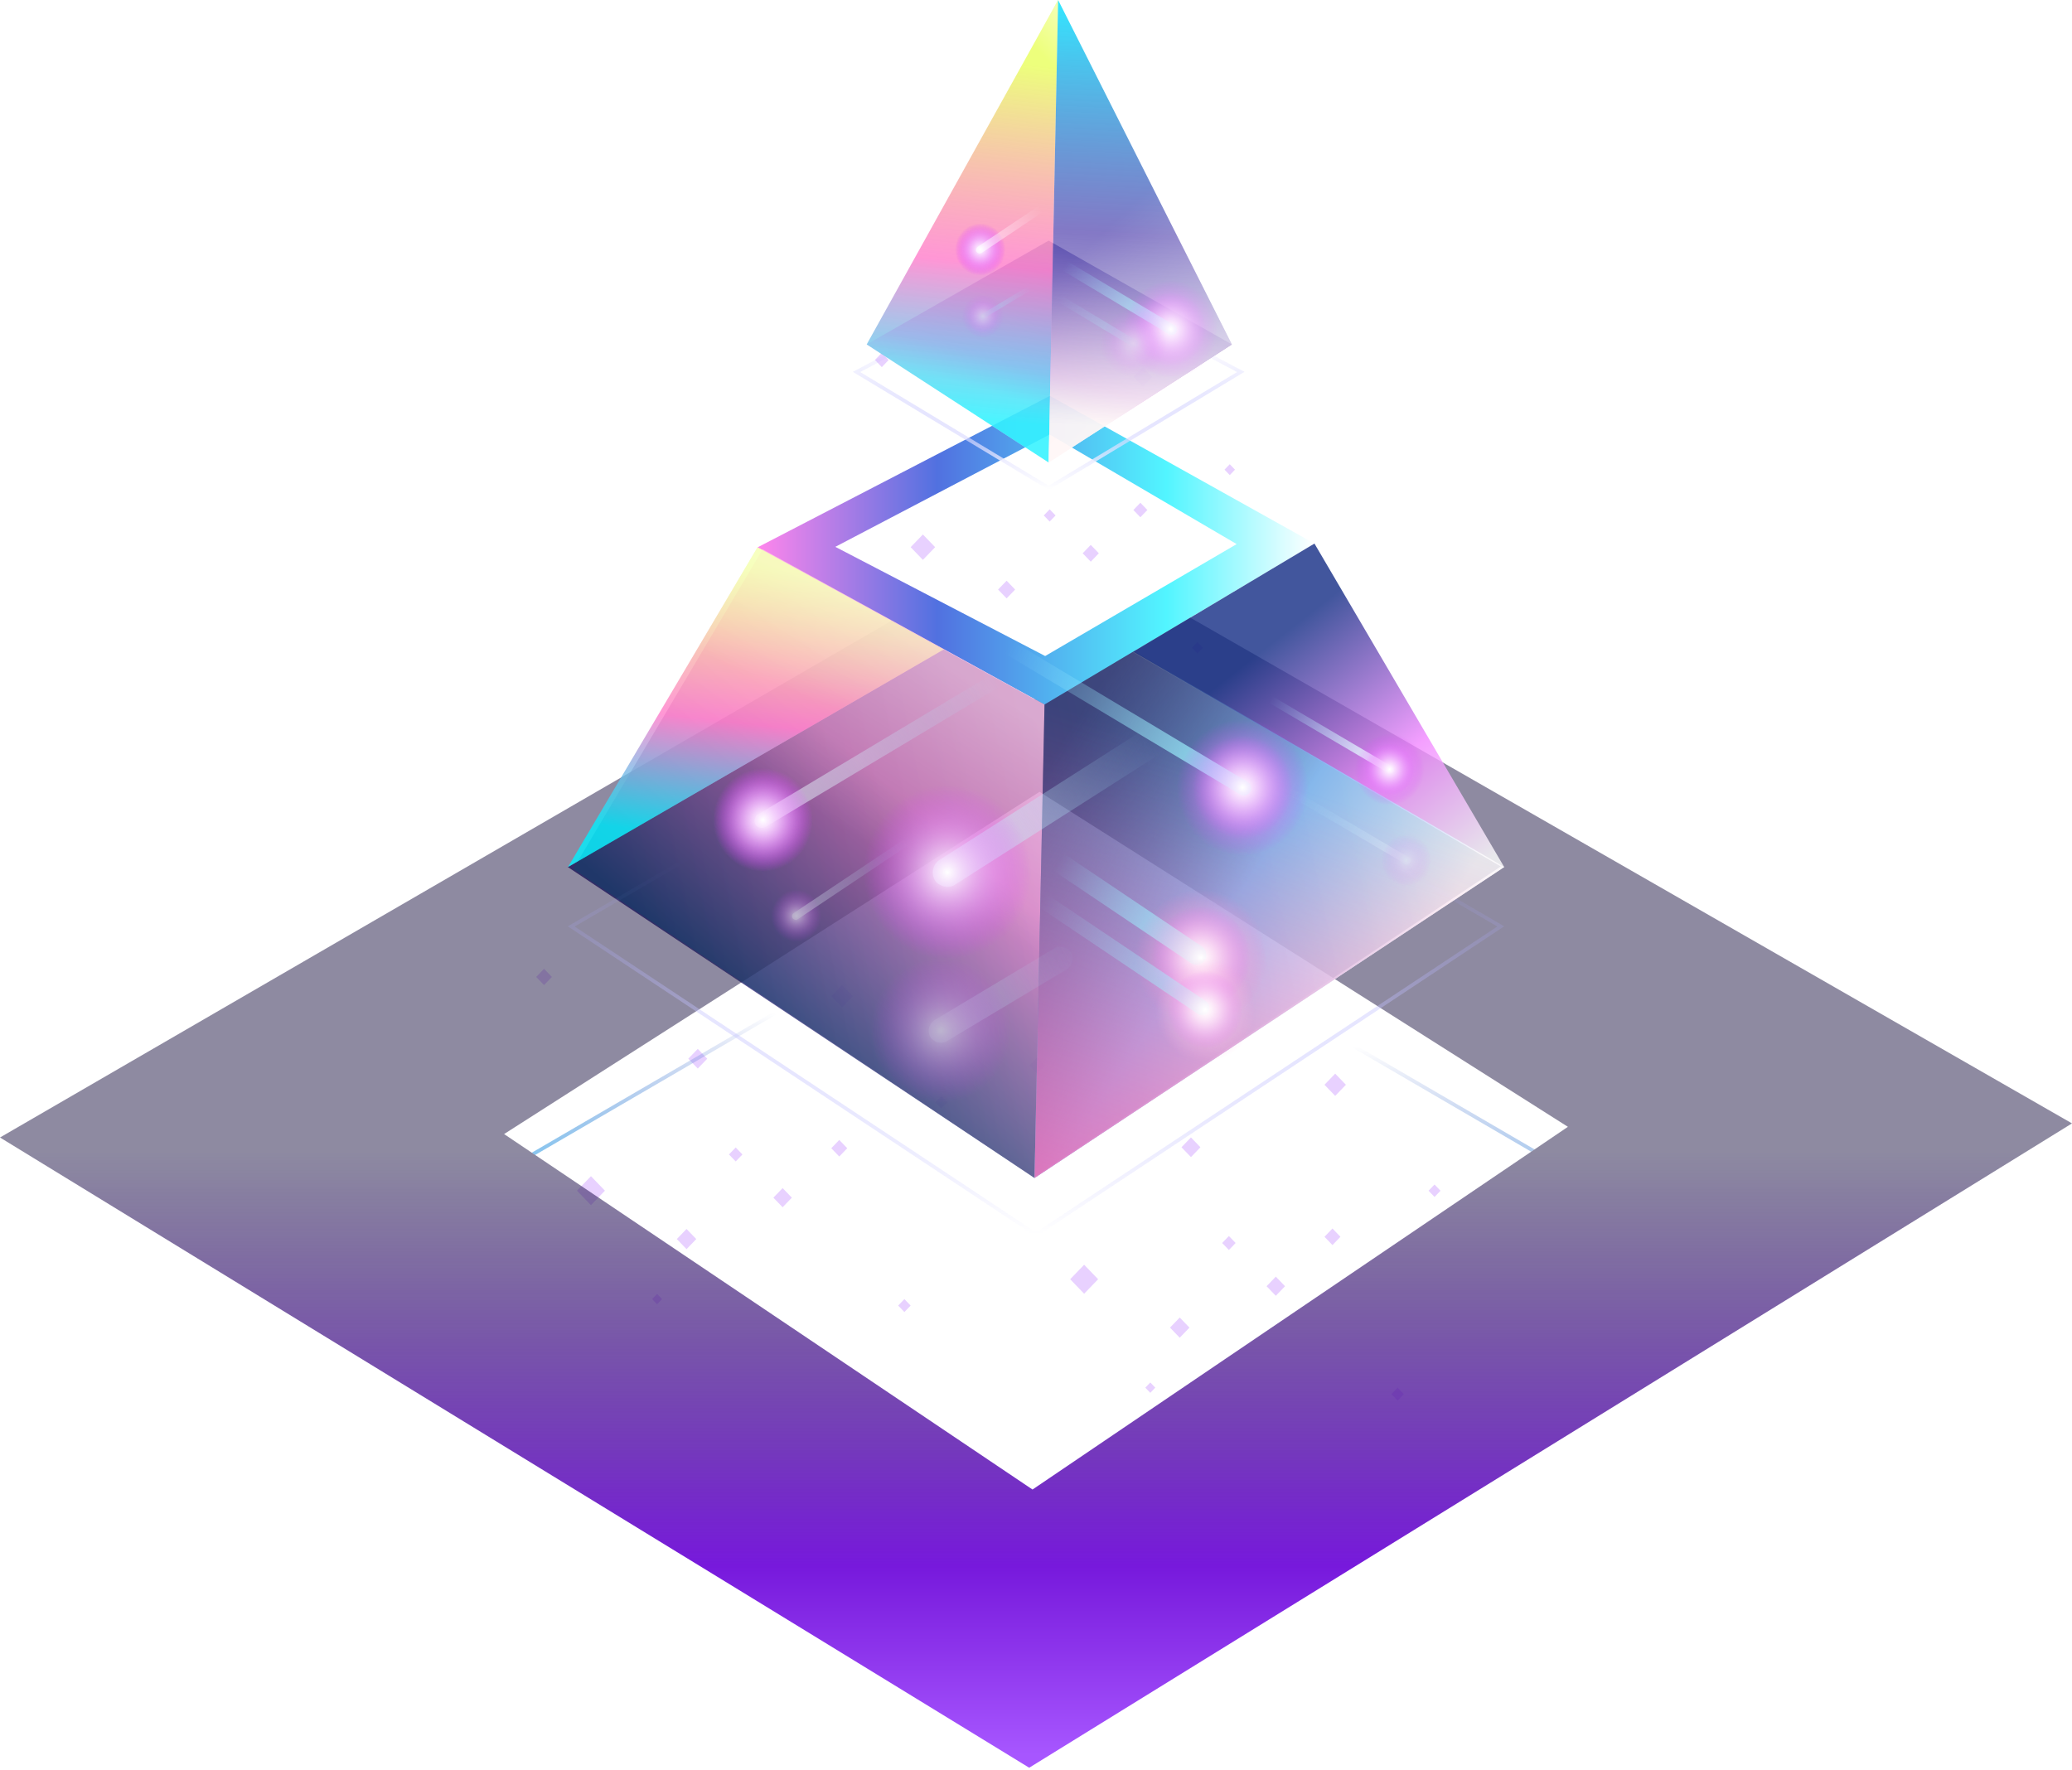 <svg width="590" height="504" viewBox="0 0 590 504" fill="none" xmlns="http://www.w3.org/2000/svg">
<g opacity="0.6">
<rect width="3.891" height="3.891" transform="matrix(0.694 0.72 -0.694 0.72 198.689 298.719)" fill="#D8B3FF"/>
<rect width="2.457" height="2.457" transform="matrix(0.694 0.72 -0.694 0.72 268.046 312.133)" fill="#D8B3FF"/>
<rect width="3.225" height="3.225" transform="matrix(0.694 0.72 -0.694 0.72 154.916 275.912)" fill="#D8B3FF"/>
<rect width="4.4" height="4.4" transform="matrix(0.694 0.72 -0.694 0.72 239.76 280.554)" fill="#D8B3FF"/>
<rect width="5.734" height="5.734" transform="matrix(0.694 0.72 -0.694 0.72 168.275 334.978)" fill="#D8B3FF"/>
<rect width="2.56" height="2.56" transform="matrix(0.694 0.72 -0.694 0.72 257.528 369.982)" fill="#D8B3FF"/>
<rect width="3.278" height="3.278" transform="matrix(0.694 0.72 -0.694 0.72 238.98 324.657)" fill="#D8B3FF"/>
<rect width="2.765" height="2.765" transform="matrix(0.694 0.72 -0.694 0.72 209.49 326.798)" fill="#D8B3FF"/>
<rect width="3.79" height="3.79" transform="matrix(0.694 0.72 -0.694 0.72 222.85 338.368)" fill="#D8B3FF"/>
<rect width="3.994" height="3.994" transform="matrix(0.694 0.72 -0.694 0.72 195.491 350.01)" fill="#D8B3FF"/>
<rect width="2.049" height="2.049" transform="matrix(0.694 0.72 -0.694 0.72 187.105 368.508)" fill="#D8B3FF"/>
</g>
<g opacity="0.6">
<rect width="3.891" height="3.891" transform="matrix(0.694 0.72 -0.694 0.72 339.124 323.94)" fill="#D8B3FF"/>
<rect width="2.457" height="2.457" transform="matrix(0.694 0.72 -0.694 0.72 408.48 337.353)" fill="#D8B3FF"/>
<rect width="3.225" height="3.225" transform="matrix(0.694 0.72 -0.694 0.72 295.351 301.132)" fill="#D8B3FF"/>
<rect width="4.4" height="4.4" transform="matrix(0.694 0.72 -0.694 0.72 380.194 305.774)" fill="#D8B3FF"/>
<rect width="5.734" height="5.734" transform="matrix(0.694 0.72 -0.694 0.72 308.71 360.197)" fill="#D8B3FF"/>
<rect width="2.56" height="2.56" transform="matrix(0.694 0.72 -0.694 0.72 397.964 395.202)" fill="#D8B3FF"/>
<rect width="3.278" height="3.278" transform="matrix(0.694 0.72 -0.694 0.72 379.416 349.878)" fill="#D8B3FF"/>
<rect width="2.765" height="2.765" transform="matrix(0.694 0.72 -0.694 0.72 349.925 352.017)" fill="#D8B3FF"/>
<rect width="3.79" height="3.79" transform="matrix(0.694 0.72 -0.694 0.72 363.285 363.587)" fill="#D8B3FF"/>
<rect width="3.994" height="3.994" transform="matrix(0.694 0.72 -0.694 0.72 335.927 375.23)" fill="#D8B3FF"/>
<rect width="2.049" height="2.049" transform="matrix(0.694 0.72 -0.694 0.72 327.541 393.727)" fill="#D8B3FF"/>
</g>
<g opacity="0.6">
<rect width="3.407" height="3.407" transform="matrix(0.694 0.72 -0.694 0.72 289.431 120.463)" fill="#D8B3FF"/>
<rect width="2.152" height="2.152" transform="matrix(0.694 0.72 -0.694 0.72 350.173 132.21)" fill="#D8B3FF"/>
<rect width="2.824" height="2.824" transform="matrix(0.694 0.72 -0.694 0.72 251.094 100.488)" fill="#D8B3FF"/>
<rect width="3.854" height="3.854" transform="matrix(0.694 0.72 -0.694 0.72 325.401 104.555)" fill="#D8B3FF"/>
<rect width="5.022" height="5.022" transform="matrix(0.694 0.72 -0.694 0.72 262.793 152.218)" fill="#D8B3FF"/>
<rect width="2.242" height="2.242" transform="matrix(0.694 0.72 -0.694 0.72 340.962 182.875)" fill="#D8B3FF"/>
<rect width="2.871" height="2.871" transform="matrix(0.694 0.72 -0.694 0.72 324.719 143.18)" fill="#D8B3FF"/>
<rect width="2.422" height="2.422" transform="matrix(0.694 0.72 -0.694 0.72 298.892 145.054)" fill="#D8B3FF"/>
<rect width="3.32" height="3.32" transform="matrix(0.694 0.72 -0.694 0.72 310.591 155.187)" fill="#D8B3FF"/>
<rect width="3.498" height="3.498" transform="matrix(0.694 0.72 -0.694 0.72 286.63 165.384)" fill="#D8B3FF"/>
<rect width="1.792" height="1.792" transform="matrix(0.694 0.72 -0.694 0.72 279.286 181.585)" fill="#D8B3FF"/>
</g>
<path fill-rule="evenodd" clip-rule="evenodd" d="M268.722 184.99L161.671 246.922L294.574 335.485L428.326 246.922L320.62 184.611L294.477 199.124L268.722 184.99Z" fill="url(#paint0_linear_1431_3)" fill-opacity="0.8"/>
<path fill-rule="evenodd" clip-rule="evenodd" d="M436.967 327.35L295.246 244.78L294.997 244.635L294.748 244.78L151.422 328.286L152.385 328.933L294.997 245.844L436.008 328L436.967 327.35Z" fill="url(#paint1_linear_1431_3)"/>
<path fill-rule="evenodd" clip-rule="evenodd" d="M253.817 176.809L0 323.958L293.064 503.449L590 319.941L337.642 175.163L294.48 199.124L253.817 176.809ZM295.994 225.514L446.46 320.918L294.006 424.217L143.54 322.98L295.994 225.514Z" fill="url(#paint2_linear_1431_3)"/>
<path d="M162.659 263.842L294.999 186.737L427.339 263.842L294.999 351.581L162.659 263.842Z" stroke="url(#paint3_linear_1431_3)" stroke-width="1.035"/>
<path fill-rule="evenodd" clip-rule="evenodd" d="M374.301 154.811L298.959 112.738L215.699 155.891L297.426 200.653L374.301 154.811ZM352.142 154.961L298.891 123.749L237.857 155.739L297.609 186.837L352.142 154.961Z" fill="url(#paint4_linear_1431_3)"/>
<path d="M217.191 156.447L297.425 200.652L294.572 335.483L163.221 247.506L217.191 156.447Z" fill="url(#paint5_linear_1431_3)" fill-opacity="0.6"/>
<path d="M217.191 156.447L297.425 200.652L294.572 335.483L163.221 247.506L217.191 156.447Z" fill="url(#paint6_linear_1431_3)" fill-opacity="0.4"/>
<path d="M268.676 184.971L215.696 155.886L161.727 246.945L268.676 184.971Z" fill="url(#paint7_linear_1431_3)" fill-opacity="0.8"/>
<path d="M268.676 184.971L215.696 155.886L161.727 246.945L268.676 184.971Z" fill="url(#paint8_linear_1431_3)" fill-opacity="0.4"/>
<path fill-rule="evenodd" clip-rule="evenodd" d="M322.751 185.584L374.29 154.807L428.323 246.932L294.57 335.49L294.575 335.14L427.335 246.765L322.751 185.584Z" fill="url(#paint9_linear_1431_3)" fill-opacity="0.8"/>
<path fill-rule="evenodd" clip-rule="evenodd" d="M322.87 185.475L297.429 200.65L294.58 335.482L428.335 246.924L428.332 246.92L322.87 185.475ZM374.302 154.8L374.301 154.799L374.28 154.812L374.302 154.8Z" fill="url(#paint10_linear_1431_3)" fill-opacity="0.8"/>
<path fill-rule="evenodd" clip-rule="evenodd" d="M322.87 185.475L297.429 200.65L294.58 335.482L428.335 246.924L428.332 246.92L322.87 185.475ZM374.302 154.8L374.301 154.799L374.28 154.812L374.302 154.8Z" fill="url(#paint11_linear_1431_3)" fill-opacity="0.7"/>
<g filter="url(#filter0_f_1431_3)">
<ellipse cx="14.333" cy="14.596" rx="14.333" ry="14.596" transform="matrix(0.858 -0.514 0.486 0.874 197.867 228.119)" fill="url(#paint12_radial_1431_3)"/>
</g>
<rect width="91.246" height="4.149" rx="2.074" transform="matrix(0.858 -0.514 0.486 0.874 214.12 232.977)" fill="url(#paint13_linear_1431_3)" fill-opacity="0.6"/>
<g filter="url(#filter1_f_1431_3)">
<ellipse cx="14.333" cy="14.596" rx="14.333" ry="14.596" transform="matrix(0.858 -0.514 0.486 0.874 197.867 228.119)" fill="url(#paint14_radial_1431_3)"/>
</g>
<g filter="url(#filter2_f_1431_3)">
<ellipse cx="14.333" cy="14.596" rx="14.333" ry="14.596" transform="matrix(-0.858 -0.514 -0.486 0.874 373.228 218.877)" fill="url(#paint15_radial_1431_3)"/>
</g>
<rect width="91.246" height="4.149" rx="2.074" transform="matrix(-0.858 -0.514 -0.486 0.874 356.974 223.734)" fill="url(#paint16_linear_1431_3)" fill-opacity="0.9"/>
<g filter="url(#filter3_f_1431_3)">
<ellipse cx="18.963" cy="19.311" rx="18.963" ry="19.311" transform="matrix(-0.858 -0.514 -0.486 0.874 379.491 217.135)" fill="url(#paint17_radial_1431_3)"/>
</g>
<g filter="url(#filter4_f_1431_3)">
<ellipse cx="14.358" cy="14.572" rx="14.358" ry="14.572" transform="matrix(-0.83 -0.558 -0.53 0.848 361.592 268.432)" fill="url(#paint18_radial_1431_3)"/>
</g>
<rect width="56.775" height="5.666" rx="2.833" transform="matrix(-0.83 -0.558 -0.53 0.848 344.549 271.107)" fill="url(#paint19_linear_1431_3)" fill-opacity="0.9"/>
<g filter="url(#filter5_f_1431_3)">
<ellipse cx="18.995" cy="19.279" rx="18.995" ry="19.279" transform="matrix(-0.83 -0.558 -0.53 0.848 367.936 267.031)" fill="url(#paint20_radial_1431_3)"/>
</g>
<g filter="url(#filter6_f_1431_3)">
<ellipse cx="10.838" cy="10.999" rx="10.838" ry="10.999" transform="matrix(-0.83 -0.558 -0.53 0.848 357.991 284.294)" fill="url(#paint21_radial_1431_3)"/>
</g>
<rect width="64.415" height="4.277" rx="2.138" transform="matrix(-0.83 -0.558 -0.53 0.848 345.126 286.314)" fill="url(#paint22_linear_1431_3)" fill-opacity="0.6"/>
<g filter="url(#filter7_f_1431_3)">
<ellipse cx="14.338" cy="14.552" rx="14.338" ry="14.552" transform="matrix(-0.83 -0.558 -0.53 0.848 362.779 283.237)" fill="url(#paint23_radial_1431_3)"/>
</g>
<g opacity="0.6">
<g filter="url(#filter8_f_1431_3)">
<ellipse cx="7.24" cy="7.35" rx="7.24" ry="7.35" transform="matrix(0.831 -0.556 0.528 0.849 216.859 258.585)" fill="url(#paint24_radial_1431_3)"/>
</g>
<rect width="46.091" height="2.089" rx="1.044" transform="matrix(0.831 -0.556 0.528 0.849 225.161 260.615)" fill="url(#paint25_linear_1431_3)" fill-opacity="0.6"/>
</g>
<rect width="46.005" height="2.093" rx="1.046" transform="matrix(-0.862 -0.507 -0.48 0.877 397.248 218.845)" fill="url(#paint26_linear_1431_3)"/>
<g filter="url(#filter9_f_1431_3)">
<ellipse cx="7.227" cy="7.363" rx="7.227" ry="7.363" transform="matrix(-0.862 -0.507 -0.48 0.877 405.425 216.328)" fill="url(#paint27_radial_1431_3)"/>
</g>
<g filter="url(#filter10_f_1431_3)">
<ellipse cx="9.979" cy="10.167" rx="9.979" ry="10.167" transform="matrix(-0.862 -0.507 -0.48 0.877 409.143 215.262)" fill="url(#paint28_radial_1431_3)"/>
</g>
<g opacity="0.3">
<rect width="46.005" height="2.093" rx="1.046" transform="matrix(-0.862 -0.507 -0.48 0.877 402.013 244.709)" fill="url(#paint29_linear_1431_3)"/>
<g filter="url(#filter11_f_1431_3)">
<ellipse cx="7.227" cy="7.363" rx="7.227" ry="7.363" transform="matrix(-0.862 -0.507 -0.48 0.877 410.189 242.192)" fill="url(#paint30_radial_1431_3)"/>
</g>
</g>
<rect width="78.737" height="8.318" rx="4.159" transform="matrix(0.843 -0.538 0.511 0.86 264.085 247.101)" fill="url(#paint31_linear_1431_3)" fill-opacity="0.6"/>
<g filter="url(#filter12_f_1431_3)">
<ellipse cx="24.193" cy="24.592" rx="24.193" ry="24.592" transform="matrix(0.843 -0.538 0.511 0.86 236.808 240.287)" fill="url(#paint32_radial_1431_3)"/>
</g>
<g opacity="0.5">
<rect width="46.705" height="6.938" rx="3.469" transform="matrix(0.858 -0.514 0.486 0.874 263.218 292.261)" fill="url(#paint33_linear_1431_3)" fill-opacity="0.6"/>
<g filter="url(#filter13_f_1431_3)">
<ellipse cx="20.143" cy="20.512" rx="20.143" ry="20.512" transform="matrix(0.858 -0.514 0.486 0.874 240.649 285.92)" fill="url(#paint34_radial_1431_3)"/>
</g>
</g>
<path d="M243.888 105.927L298.598 76.931L353.308 105.927L298.598 138.921L243.888 105.927Z" stroke="url(#paint35_linear_1431_3)" stroke-width="1.035"/>
<path d="M298.598 68.532L350.769 98.089L298.598 131.723L246.787 98.089L298.598 68.532Z" fill="url(#paint36_linear_1431_3)" fill-opacity="0.6"/>
<path d="M246.788 98.089L298.602 131.726L301.299 0L246.788 98.089Z" fill="url(#paint37_linear_1431_3)"/>
<path d="M246.788 98.089L298.602 131.726L301.299 0L246.788 98.089Z" fill="url(#paint38_linear_1431_3)" fill-opacity="0.4"/>
<path d="M350.769 98.093L298.602 131.726L301.299 0L350.769 98.093Z" fill="url(#paint39_linear_1431_3)" fill-opacity="0.8"/>
<g filter="url(#filter14_f_1431_3)">
<ellipse cx="7.24" cy="7.35" rx="7.24" ry="7.35" transform="matrix(0.831 -0.556 0.528 0.849 269.23 68.825)" fill="url(#paint40_radial_1431_3)"/>
</g>
<g filter="url(#filter15_f_1431_3)">
<ellipse cx="7.24" cy="7.35" rx="7.24" ry="7.35" transform="matrix(0.831 -0.556 0.528 0.849 269.23 68.825)" fill="url(#paint41_radial_1431_3)"/>
</g>
<rect width="24.939" height="2.089" rx="1.044" transform="matrix(0.831 -0.556 0.528 0.849 277.533 70.855)" fill="url(#paint42_linear_1431_3)" fill-opacity="0.6"/>
<g filter="url(#filter16_f_1431_3)">
<ellipse cx="10.221" cy="10.409" rx="10.221" ry="10.409" transform="matrix(-0.858 -0.514 -0.486 0.874 347.201 89.915)" fill="url(#paint43_radial_1431_3)"/>
</g>
<rect width="41.977" height="2.958" rx="1.479" transform="matrix(-0.858 -0.514 -0.486 0.874 335.611 93.38)" fill="url(#paint44_linear_1431_3)" fill-opacity="0.9"/>
<g filter="url(#filter17_f_1431_3)">
<ellipse cx="13.522" cy="13.77" rx="13.522" ry="13.77" transform="matrix(-0.858 -0.514 -0.486 0.874 351.668 88.674)" fill="url(#paint45_radial_1431_3)"/>
</g>
<g opacity="0.4">
<g filter="url(#filter18_f_1431_3)">
<ellipse cx="7.166" cy="7.298" rx="7.166" ry="7.298" transform="matrix(-0.858 -0.514 -0.486 0.874 332.481 95.001)" fill="url(#paint46_radial_1431_3)"/>
</g>
<rect width="29.431" height="2.074" rx="1.037" transform="matrix(-0.858 -0.514 -0.486 0.874 324.354 97.43)" fill="url(#paint47_linear_1431_3)" fill-opacity="0.9"/>
<g filter="url(#filter19_f_1431_3)">
<ellipse cx="9.481" cy="9.655" rx="9.481" ry="9.655" transform="matrix(-0.858 -0.514 -0.486 0.874 335.613 94.131)" fill="url(#paint48_radial_1431_3)"/>
</g>
</g>
<g opacity="0.4">
<g filter="url(#filter20_f_1431_3)">
<ellipse cx="4.536" cy="4.62" rx="4.536" ry="4.62" transform="matrix(0.858 -0.514 0.486 0.874 273.721 88.343)" fill="url(#paint49_radial_1431_3)"/>
</g>
<rect width="18.631" height="1.313" rx="0.656" transform="matrix(0.858 -0.514 0.486 0.874 278.864 89.879)" fill="url(#paint50_linear_1431_3)" fill-opacity="0.9"/>
<g filter="url(#filter21_f_1431_3)">
<ellipse cx="6.002" cy="6.112" rx="6.002" ry="6.112" transform="matrix(0.858 -0.514 0.486 0.874 271.738 87.79)" fill="url(#paint51_radial_1431_3)"/>
</g>
</g>
<path d="M350.769 98.093L298.602 131.726L301.299 0L350.769 98.093Z" fill="url(#paint52_linear_1431_3)" fill-opacity="0.4"/>
<defs>
<filter id="filter0_f_1431_3" x="199.957" y="215.675" width="34.616" height="35.668" filterUnits="userSpaceOnUse" color-interpolation-filters="sRGB">
<feFlood flood-opacity="0" result="BackgroundImageFix"/>
<feBlend mode="normal" in="SourceGraphic" in2="BackgroundImageFix" result="shape"/>
<feGaussianBlur stdDeviation="1.553" result="effect1_foregroundBlur_1431_3"/>
</filter>
<filter id="filter1_f_1431_3" x="199.957" y="215.675" width="34.616" height="35.668" filterUnits="userSpaceOnUse" color-interpolation-filters="sRGB">
<feFlood flood-opacity="0" result="BackgroundImageFix"/>
<feBlend mode="normal" in="SourceGraphic" in2="BackgroundImageFix" result="shape"/>
<feGaussianBlur stdDeviation="1.553" result="effect1_foregroundBlur_1431_3"/>
</filter>
<filter id="filter2_f_1431_3" x="336.522" y="206.433" width="34.616" height="35.668" filterUnits="userSpaceOnUse" color-interpolation-filters="sRGB">
<feFlood flood-opacity="0" result="BackgroundImageFix"/>
<feBlend mode="normal" in="SourceGraphic" in2="BackgroundImageFix" result="shape"/>
<feGaussianBlur stdDeviation="1.553" result="effect1_foregroundBlur_1431_3"/>
</filter>
<filter id="filter3_f_1431_3" x="331.933" y="201.675" width="43.791" height="45.182" filterUnits="userSpaceOnUse" color-interpolation-filters="sRGB">
<feFlood flood-opacity="0" result="BackgroundImageFix"/>
<feBlend mode="normal" in="SourceGraphic" in2="BackgroundImageFix" result="shape"/>
<feGaussianBlur stdDeviation="1.553" result="effect1_foregroundBlur_1431_3"/>
</filter>
<filter id="filter4_f_1431_3" x="324.644" y="254.939" width="34.614" height="35.667" filterUnits="userSpaceOnUse" color-interpolation-filters="sRGB">
<feFlood flood-opacity="0" result="BackgroundImageFix"/>
<feBlend mode="normal" in="SourceGraphic" in2="BackgroundImageFix" result="shape"/>
<feGaussianBlur stdDeviation="1.553" result="effect1_foregroundBlur_1431_3"/>
</filter>
<filter id="filter5_f_1431_3" x="320.057" y="250.182" width="43.788" height="45.18" filterUnits="userSpaceOnUse" color-interpolation-filters="sRGB">
<feFlood flood-opacity="0" result="BackgroundImageFix"/>
<feBlend mode="normal" in="SourceGraphic" in2="BackgroundImageFix" result="shape"/>
<feGaussianBlur stdDeviation="1.553" result="effect1_foregroundBlur_1431_3"/>
</filter>
<filter id="filter6_f_1431_3" x="329.341" y="273.348" width="27.65" height="28.445" filterUnits="userSpaceOnUse" color-interpolation-filters="sRGB">
<feFlood flood-opacity="0" result="BackgroundImageFix"/>
<feBlend mode="normal" in="SourceGraphic" in2="BackgroundImageFix" result="shape"/>
<feGaussianBlur stdDeviation="1.553" result="effect1_foregroundBlur_1431_3"/>
</filter>
<filter id="filter7_f_1431_3" x="325.878" y="269.758" width="34.575" height="35.626" filterUnits="userSpaceOnUse" color-interpolation-filters="sRGB">
<feFlood flood-opacity="0" result="BackgroundImageFix"/>
<feBlend mode="normal" in="SourceGraphic" in2="BackgroundImageFix" result="shape"/>
<feGaussianBlur stdDeviation="1.553" result="effect1_foregroundBlur_1431_3"/>
</filter>
<filter id="filter8_f_1431_3" x="216.49" y="250.27" width="20.536" height="21.066" filterUnits="userSpaceOnUse" color-interpolation-filters="sRGB">
<feFlood flood-opacity="0" result="BackgroundImageFix"/>
<feBlend mode="normal" in="SourceGraphic" in2="BackgroundImageFix" result="shape"/>
<feGaussianBlur stdDeviation="1.553" result="effect1_foregroundBlur_1431_3"/>
</filter>
<filter id="filter9_f_1431_3" x="385.395" y="208.593" width="20.537" height="21.067" filterUnits="userSpaceOnUse" color-interpolation-filters="sRGB">
<feFlood flood-opacity="0" result="BackgroundImageFix"/>
<feBlend mode="normal" in="SourceGraphic" in2="BackgroundImageFix" result="shape"/>
<feGaussianBlur stdDeviation="1.553" result="effect1_foregroundBlur_1431_3"/>
</filter>
<filter id="filter10_f_1431_3" x="382.669" y="205.765" width="25.991" height="26.724" filterUnits="userSpaceOnUse" color-interpolation-filters="sRGB">
<feFlood flood-opacity="0" result="BackgroundImageFix"/>
<feBlend mode="normal" in="SourceGraphic" in2="BackgroundImageFix" result="shape"/>
<feGaussianBlur stdDeviation="1.553" result="effect1_foregroundBlur_1431_3"/>
</filter>
<filter id="filter11_f_1431_3" x="390.159" y="234.458" width="20.537" height="21.067" filterUnits="userSpaceOnUse" color-interpolation-filters="sRGB">
<feFlood flood-opacity="0" result="BackgroundImageFix"/>
<feBlend mode="normal" in="SourceGraphic" in2="BackgroundImageFix" result="shape"/>
<feGaussianBlur stdDeviation="1.553" result="effect1_foregroundBlur_1431_3"/>
</filter>
<filter id="filter12_f_1431_3" x="242.699" y="220.471" width="54.11" height="55.884" filterUnits="userSpaceOnUse" color-interpolation-filters="sRGB">
<feFlood flood-opacity="0" result="BackgroundImageFix"/>
<feBlend mode="normal" in="SourceGraphic" in2="BackgroundImageFix" result="shape"/>
<feGaussianBlur stdDeviation="1.553" result="effect1_foregroundBlur_1431_3"/>
</filter>
<filter id="filter13_f_1431_3" x="244.844" y="269.691" width="46.128" height="47.607" filterUnits="userSpaceOnUse" color-interpolation-filters="sRGB">
<feFlood flood-opacity="0" result="BackgroundImageFix"/>
<feBlend mode="normal" in="SourceGraphic" in2="BackgroundImageFix" result="shape"/>
<feGaussianBlur stdDeviation="1.553" result="effect1_foregroundBlur_1431_3"/>
</filter>
<filter id="filter14_f_1431_3" x="268.861" y="60.511" width="20.536" height="21.066" filterUnits="userSpaceOnUse" color-interpolation-filters="sRGB">
<feFlood flood-opacity="0" result="BackgroundImageFix"/>
<feBlend mode="normal" in="SourceGraphic" in2="BackgroundImageFix" result="shape"/>
<feGaussianBlur stdDeviation="1.553" result="effect1_foregroundBlur_1431_3"/>
</filter>
<filter id="filter15_f_1431_3" x="268.861" y="60.511" width="20.536" height="21.066" filterUnits="userSpaceOnUse" color-interpolation-filters="sRGB">
<feFlood flood-opacity="0" result="BackgroundImageFix"/>
<feBlend mode="normal" in="SourceGraphic" in2="BackgroundImageFix" result="shape"/>
<feGaussianBlur stdDeviation="1.553" result="effect1_foregroundBlur_1431_3"/>
</filter>
<filter id="filter16_f_1431_3" x="320.135" y="80.15" width="26.466" height="27.216" filterUnits="userSpaceOnUse" color-interpolation-filters="sRGB">
<feFlood flood-opacity="0" result="BackgroundImageFix"/>
<feBlend mode="normal" in="SourceGraphic" in2="BackgroundImageFix" result="shape"/>
<feGaussianBlur stdDeviation="1.553" result="effect1_foregroundBlur_1431_3"/>
</filter>
<filter id="filter17_f_1431_3" x="316.864" y="76.758" width="33.008" height="34.001" filterUnits="userSpaceOnUse" color-interpolation-filters="sRGB">
<feFlood flood-opacity="0" result="BackgroundImageFix"/>
<feBlend mode="normal" in="SourceGraphic" in2="BackgroundImageFix" result="shape"/>
<feGaussianBlur stdDeviation="1.553" result="effect1_foregroundBlur_1431_3"/>
</filter>
<filter id="filter18_f_1431_3" x="312.576" y="87.227" width="20.413" height="20.939" filterUnits="userSpaceOnUse" color-interpolation-filters="sRGB">
<feFlood flood-opacity="0" result="BackgroundImageFix"/>
<feBlend mode="normal" in="SourceGraphic" in2="BackgroundImageFix" result="shape"/>
<feGaussianBlur stdDeviation="1.553" result="effect1_foregroundBlur_1431_3"/>
</filter>
<filter id="filter19_f_1431_3" x="310.283" y="84.848" width="25" height="25.695" filterUnits="userSpaceOnUse" color-interpolation-filters="sRGB">
<feFlood flood-opacity="0" result="BackgroundImageFix"/>
<feBlend mode="normal" in="SourceGraphic" in2="BackgroundImageFix" result="shape"/>
<feGaussianBlur stdDeviation="1.553" result="effect1_foregroundBlur_1431_3"/>
</filter>
<filter id="filter20_f_1431_3" x="272.259" y="82.281" width="15.201" height="15.534" filterUnits="userSpaceOnUse" color-interpolation-filters="sRGB">
<feFlood flood-opacity="0" result="BackgroundImageFix"/>
<feBlend mode="normal" in="SourceGraphic" in2="BackgroundImageFix" result="shape"/>
<feGaussianBlur stdDeviation="1.553" result="effect1_foregroundBlur_1431_3"/>
</filter>
<filter id="filter21_f_1431_3" x="270.808" y="80.774" width="18.105" height="18.545" filterUnits="userSpaceOnUse" color-interpolation-filters="sRGB">
<feFlood flood-opacity="0" result="BackgroundImageFix"/>
<feBlend mode="normal" in="SourceGraphic" in2="BackgroundImageFix" result="shape"/>
<feGaussianBlur stdDeviation="1.553" result="effect1_foregroundBlur_1431_3"/>
</filter>
<linearGradient id="paint0_linear_1431_3" x1="398.706" y1="224.609" x2="185.792" y2="269.268" gradientUnits="userSpaceOnUse">
<stop stop-color="#E8F5FF"/>
<stop offset="1" stop-color="#1E126B"/>
</linearGradient>
<linearGradient id="paint1_linear_1431_3" x1="313.309" y1="293.918" x2="309.228" y2="365.046" gradientUnits="userSpaceOnUse">
<stop stop-color="#193DB9" stop-opacity="0"/>
<stop offset="1" stop-color="#57E1FF"/>
</linearGradient>
<linearGradient id="paint2_linear_1431_3" x1="295" y1="155.544" x2="295" y2="499.716" gradientUnits="userSpaceOnUse">
<stop offset="0.5" stop-color="#1D1644" stop-opacity="0.5"/>
<stop offset="0.844" stop-color="#7719DC"/>
<stop offset="1" stop-color="#A756FF"/>
</linearGradient>
<linearGradient id="paint3_linear_1431_3" x1="294.999" y1="351.584" x2="294.999" y2="191.553" gradientUnits="userSpaceOnUse">
<stop stop-color="white"/>
<stop offset="0.667" stop-color="#9A98FF" stop-opacity="0"/>
</linearGradient>
<linearGradient id="paint4_linear_1431_3" x1="374.301" y1="156.695" x2="215.699" y2="156.695" gradientUnits="userSpaceOnUse">
<stop stop-color="white"/>
<stop offset="0.266" stop-color="#52F5FF"/>
<stop offset="0.677" stop-color="#5171E0"/>
<stop offset="1" stop-color="#FF86EC"/>
</linearGradient>
<linearGradient id="paint5_linear_1431_3" x1="260.327" y1="176.697" x2="186.083" y2="263.144" gradientUnits="userSpaceOnUse">
<stop offset="0.339" stop-color="#FF7CCB"/>
<stop offset="0.354" stop-color="#FF7CCB"/>
<stop offset="1" stop-color="#12406B"/>
</linearGradient>
<linearGradient id="paint6_linear_1431_3" x1="265.224" y1="185.933" x2="206.078" y2="277.13" gradientUnits="userSpaceOnUse">
<stop stop-color="white"/>
<stop offset="0.512" stop-color="white" stop-opacity="0"/>
</linearGradient>
<linearGradient id="paint7_linear_1431_3" x1="215.202" y1="161.639" x2="206.784" y2="238.87" gradientUnits="userSpaceOnUse">
<stop stop-color="#EDFF7C"/>
<stop offset="0.573" stop-color="#FF7CCB"/>
<stop offset="1" stop-color="#00F0FF"/>
</linearGradient>
<linearGradient id="paint8_linear_1431_3" x1="244.781" y1="171.086" x2="221.823" y2="227.241" gradientUnits="userSpaceOnUse">
<stop stop-color="white"/>
<stop offset="0.512" stop-color="white" stop-opacity="0"/>
</linearGradient>
<linearGradient id="paint9_linear_1431_3" x1="331.536" y1="168.33" x2="405.656" y2="262.911" gradientUnits="userSpaceOnUse">
<stop offset="0.255" stop-color="#132C85"/>
<stop offset="0.656" stop-color="#F187FF"/>
<stop offset="0.976" stop-color="white"/>
</linearGradient>
<linearGradient id="paint10_linear_1431_3" x1="301.446" y1="162.553" x2="422.082" y2="242.987" gradientUnits="userSpaceOnUse">
<stop offset="0.192" stop-color="#0F246D" stop-opacity="0.6"/>
<stop offset="0.646" stop-color="#88C6FF"/>
<stop offset="1" stop-color="white"/>
</linearGradient>
<linearGradient id="paint11_linear_1431_3" x1="302.117" y1="335.482" x2="342.789" y2="215.184" gradientUnits="userSpaceOnUse">
<stop stop-color="#FF5EAB"/>
<stop offset="1" stop-color="#FF5EAB" stop-opacity="0"/>
</linearGradient>
<radialGradient id="paint12_radial_1431_3" cx="0" cy="0" r="1" gradientUnits="userSpaceOnUse" gradientTransform="translate(14.333 14.596) rotate(90) scale(14.596 14.333)">
<stop stop-color="white"/>
<stop offset="1" stop-color="#DE38FF" stop-opacity="0"/>
</radialGradient>
<linearGradient id="paint13_linear_1431_3" x1="1.129" y1="4.148" x2="96.892" y2="4.148" gradientUnits="userSpaceOnUse">
<stop stop-color="white"/>
<stop offset="0.828" stop-color="#9CE7FF" stop-opacity="0"/>
</linearGradient>
<radialGradient id="paint14_radial_1431_3" cx="0" cy="0" r="1" gradientUnits="userSpaceOnUse" gradientTransform="translate(14.333 14.596) rotate(90) scale(14.596 14.333)">
<stop stop-color="white"/>
<stop offset="1" stop-color="#DE38FF" stop-opacity="0"/>
</radialGradient>
<radialGradient id="paint15_radial_1431_3" cx="0" cy="0" r="1" gradientUnits="userSpaceOnUse" gradientTransform="translate(14.333 14.596) rotate(90) scale(14.596 14.333)">
<stop stop-color="white"/>
<stop offset="1" stop-color="#DE38FF" stop-opacity="0"/>
</radialGradient>
<linearGradient id="paint16_linear_1431_3" x1="1.129" y1="4.148" x2="96.892" y2="4.148" gradientUnits="userSpaceOnUse">
<stop stop-color="#9EF9FF"/>
<stop offset="0.828" stop-color="#9CE7FF" stop-opacity="0"/>
</linearGradient>
<radialGradient id="paint17_radial_1431_3" cx="0" cy="0" r="1" gradientUnits="userSpaceOnUse" gradientTransform="translate(18.963 19.311) rotate(90) scale(19.311 18.963)">
<stop stop-color="white"/>
<stop offset="1" stop-color="#DE38FF" stop-opacity="0"/>
</radialGradient>
<radialGradient id="paint18_radial_1431_3" cx="0" cy="0" r="1" gradientUnits="userSpaceOnUse" gradientTransform="translate(14.358 14.572) rotate(90) scale(14.572 14.358)">
<stop stop-color="white"/>
<stop offset="1" stop-color="#DE38FF" stop-opacity="0"/>
</radialGradient>
<linearGradient id="paint19_linear_1431_3" x1="0.703" y1="5.666" x2="60.288" y2="5.666" gradientUnits="userSpaceOnUse">
<stop stop-color="#9EF9FF"/>
<stop offset="0.828" stop-color="#9CE7FF" stop-opacity="0"/>
</linearGradient>
<radialGradient id="paint20_radial_1431_3" cx="0" cy="0" r="1" gradientUnits="userSpaceOnUse" gradientTransform="translate(18.995 19.279) rotate(90) scale(19.279 18.995)">
<stop stop-color="white"/>
<stop offset="1" stop-color="#FF7BCA" stop-opacity="0"/>
</radialGradient>
<radialGradient id="paint21_radial_1431_3" cx="0" cy="0" r="1" gradientUnits="userSpaceOnUse" gradientTransform="translate(10.838 10.999) rotate(90) scale(10.999 10.838)">
<stop stop-color="white"/>
<stop offset="1" stop-color="#DE38FF" stop-opacity="0"/>
</radialGradient>
<linearGradient id="paint22_linear_1431_3" x1="0.797" y1="4.277" x2="68.401" y2="4.277" gradientUnits="userSpaceOnUse">
<stop stop-color="#9EF9FF"/>
<stop offset="0.828" stop-color="#9CE7FF" stop-opacity="0"/>
</linearGradient>
<radialGradient id="paint23_radial_1431_3" cx="0" cy="0" r="1" gradientUnits="userSpaceOnUse" gradientTransform="translate(14.338 14.552) rotate(90) scale(14.552 14.338)">
<stop stop-color="white"/>
<stop offset="1" stop-color="#FFAFDF" stop-opacity="0"/>
</radialGradient>
<radialGradient id="paint24_radial_1431_3" cx="0" cy="0" r="1" gradientUnits="userSpaceOnUse" gradientTransform="translate(7.24 7.35) rotate(90) scale(7.35 7.24)">
<stop stop-color="white"/>
<stop offset="1" stop-color="#DE38FF" stop-opacity="0"/>
</radialGradient>
<linearGradient id="paint25_linear_1431_3" x1="0.571" y1="2.089" x2="48.943" y2="2.089" gradientUnits="userSpaceOnUse">
<stop stop-color="white"/>
<stop offset="0.828" stop-color="#9CE7FF" stop-opacity="0"/>
</linearGradient>
<linearGradient id="paint26_linear_1431_3" x1="0.569" y1="2.093" x2="48.852" y2="2.093" gradientUnits="userSpaceOnUse">
<stop stop-color="white"/>
<stop offset="0.828" stop-color="#9CE7FF" stop-opacity="0"/>
</linearGradient>
<radialGradient id="paint27_radial_1431_3" cx="0" cy="0" r="1" gradientUnits="userSpaceOnUse" gradientTransform="translate(7.227 7.363) rotate(90) scale(7.363 7.227)">
<stop stop-color="white"/>
<stop offset="1" stop-color="#DE38FF" stop-opacity="0"/>
</radialGradient>
<radialGradient id="paint28_radial_1431_3" cx="0" cy="0" r="1" gradientUnits="userSpaceOnUse" gradientTransform="translate(9.979 10.167) rotate(90) scale(10.167 9.979)">
<stop stop-color="white"/>
<stop offset="1" stop-color="#DE38FF" stop-opacity="0"/>
</radialGradient>
<linearGradient id="paint29_linear_1431_3" x1="0.569" y1="2.093" x2="48.852" y2="2.093" gradientUnits="userSpaceOnUse">
<stop stop-color="white"/>
<stop offset="0.828" stop-color="#9CE7FF" stop-opacity="0"/>
</linearGradient>
<radialGradient id="paint30_radial_1431_3" cx="0" cy="0" r="1" gradientUnits="userSpaceOnUse" gradientTransform="translate(7.227 7.363) rotate(90) scale(7.363 7.227)">
<stop stop-color="white"/>
<stop offset="1" stop-color="#DE38FF" stop-opacity="0"/>
</radialGradient>
<linearGradient id="paint31_linear_1431_3" x1="0.975" y1="8.318" x2="83.609" y2="8.318" gradientUnits="userSpaceOnUse">
<stop stop-color="#D8FFFD"/>
<stop offset="0.875" stop-color="#9CE7FF" stop-opacity="0"/>
</linearGradient>
<radialGradient id="paint32_radial_1431_3" cx="0" cy="0" r="1" gradientUnits="userSpaceOnUse" gradientTransform="translate(24.193 24.592) rotate(90) scale(24.592 24.193)">
<stop stop-color="white"/>
<stop offset="1" stop-color="#DE38FF" stop-opacity="0"/>
</radialGradient>
<linearGradient id="paint33_linear_1431_3" x1="0.578" y1="6.938" x2="49.595" y2="6.938" gradientUnits="userSpaceOnUse">
<stop stop-color="#D8FFFD"/>
<stop offset="1" stop-color="#9CE7FF" stop-opacity="0"/>
</linearGradient>
<radialGradient id="paint34_radial_1431_3" cx="0" cy="0" r="1" gradientUnits="userSpaceOnUse" gradientTransform="translate(20.143 20.512) rotate(90) scale(20.512 20.143)">
<stop stop-color="white"/>
<stop offset="1" stop-color="#DE38FF" stop-opacity="0"/>
</radialGradient>
<linearGradient id="paint35_linear_1431_3" x1="298.598" y1="139.293" x2="298.598" y2="78.402" gradientUnits="userSpaceOnUse">
<stop stop-color="white"/>
<stop offset="0.667" stop-color="#9A98FF" stop-opacity="0"/>
</linearGradient>
<linearGradient id="paint36_linear_1431_3" x1="308.847" y1="63.983" x2="294.456" y2="116.273" gradientUnits="userSpaceOnUse">
<stop stop-color="#132C85"/>
<stop offset="0.807" stop-color="#FF87F3"/>
<stop offset="0.976" stop-color="white"/>
</linearGradient>
<linearGradient id="paint37_linear_1431_3" x1="254.503" y1="-5.226" x2="242.154" y2="115.457" gradientUnits="userSpaceOnUse">
<stop offset="0.161" stop-color="#EDFF7C"/>
<stop offset="0.638" stop-color="#FF7CCB" stop-opacity="0.8"/>
<stop offset="1" stop-color="#00F0FF" stop-opacity="0.7"/>
</linearGradient>
<linearGradient id="paint38_linear_1431_3" x1="301.299" y1="2.359" x2="274.507" y2="26.645" gradientUnits="userSpaceOnUse">
<stop stop-color="white"/>
<stop offset="0.338" stop-color="white" stop-opacity="0"/>
</linearGradient>
<linearGradient id="paint39_linear_1431_3" x1="301.299" y1="6.16734e-08" x2="295.31" y2="120.505" gradientUnits="userSpaceOnUse">
<stop offset="0.003" stop-color="#00E0FF"/>
<stop offset="0.545" stop-color="#3E2DA5" stop-opacity="0.8"/>
<stop offset="1" stop-color="#FFF0F0"/>
</linearGradient>
<radialGradient id="paint40_radial_1431_3" cx="0" cy="0" r="1" gradientUnits="userSpaceOnUse" gradientTransform="translate(7.24 7.35) rotate(90) scale(7.35 7.24)">
<stop stop-color="white"/>
<stop offset="1" stop-color="#DE38FF" stop-opacity="0"/>
</radialGradient>
<radialGradient id="paint41_radial_1431_3" cx="0" cy="0" r="1" gradientUnits="userSpaceOnUse" gradientTransform="translate(7.24 7.35) rotate(90) scale(7.35 7.24)">
<stop stop-color="white"/>
<stop offset="1" stop-color="#DE38FF" stop-opacity="0"/>
</radialGradient>
<linearGradient id="paint42_linear_1431_3" x1="0.309" y1="2.089" x2="26.482" y2="2.089" gradientUnits="userSpaceOnUse">
<stop stop-color="white"/>
<stop offset="0.828" stop-color="white" stop-opacity="0"/>
</linearGradient>
<radialGradient id="paint43_radial_1431_3" cx="0" cy="0" r="1" gradientUnits="userSpaceOnUse" gradientTransform="translate(10.221 10.409) rotate(90) scale(10.409 10.221)">
<stop stop-color="white"/>
<stop offset="1" stop-color="#DE38FF" stop-opacity="0"/>
</radialGradient>
<linearGradient id="paint44_linear_1431_3" x1="0.52" y1="2.958" x2="44.574" y2="2.958" gradientUnits="userSpaceOnUse">
<stop stop-color="#9EF9FF"/>
<stop offset="0.828" stop-color="#9CE7FF" stop-opacity="0"/>
</linearGradient>
<radialGradient id="paint45_radial_1431_3" cx="0" cy="0" r="1" gradientUnits="userSpaceOnUse" gradientTransform="translate(13.522 13.77) rotate(90) scale(13.77 13.522)">
<stop stop-color="white"/>
<stop offset="1" stop-color="#DE38FF" stop-opacity="0"/>
</radialGradient>
<radialGradient id="paint46_radial_1431_3" cx="0" cy="0" r="1" gradientUnits="userSpaceOnUse" gradientTransform="translate(7.166 7.298) rotate(90) scale(7.298 7.166)">
<stop stop-color="white"/>
<stop offset="1" stop-color="#DE38FF" stop-opacity="0"/>
</radialGradient>
<linearGradient id="paint47_linear_1431_3" x1="0.364" y1="2.074" x2="31.253" y2="2.074" gradientUnits="userSpaceOnUse">
<stop stop-color="#9EF9FF"/>
<stop offset="0.828" stop-color="#9CE7FF" stop-opacity="0"/>
</linearGradient>
<radialGradient id="paint48_radial_1431_3" cx="0" cy="0" r="1" gradientUnits="userSpaceOnUse" gradientTransform="translate(9.481 9.655) rotate(90) scale(9.655 9.481)">
<stop stop-color="white"/>
<stop offset="1" stop-color="#DE38FF" stop-opacity="0"/>
</radialGradient>
<radialGradient id="paint49_radial_1431_3" cx="0" cy="0" r="1" gradientUnits="userSpaceOnUse" gradientTransform="translate(4.536 4.62) rotate(90) scale(4.62 4.536)">
<stop stop-color="white"/>
<stop offset="1" stop-color="#DE38FF" stop-opacity="0"/>
</radialGradient>
<linearGradient id="paint50_linear_1431_3" x1="0.231" y1="1.313" x2="19.783" y2="1.313" gradientUnits="userSpaceOnUse">
<stop stop-color="#9EF9FF"/>
<stop offset="0.828" stop-color="#9CE7FF" stop-opacity="0"/>
</linearGradient>
<radialGradient id="paint51_radial_1431_3" cx="0" cy="0" r="1" gradientUnits="userSpaceOnUse" gradientTransform="translate(6.002 6.112) rotate(90) scale(6.112 6.002)">
<stop stop-color="white"/>
<stop offset="1" stop-color="#DE38FF" stop-opacity="0"/>
</radialGradient>
<linearGradient id="paint52_linear_1431_3" x1="343.415" y1="101.912" x2="311.915" y2="68.312" gradientUnits="userSpaceOnUse">
<stop stop-color="white"/>
<stop offset="1" stop-color="white" stop-opacity="0"/>
</linearGradient>
</defs>
</svg>
